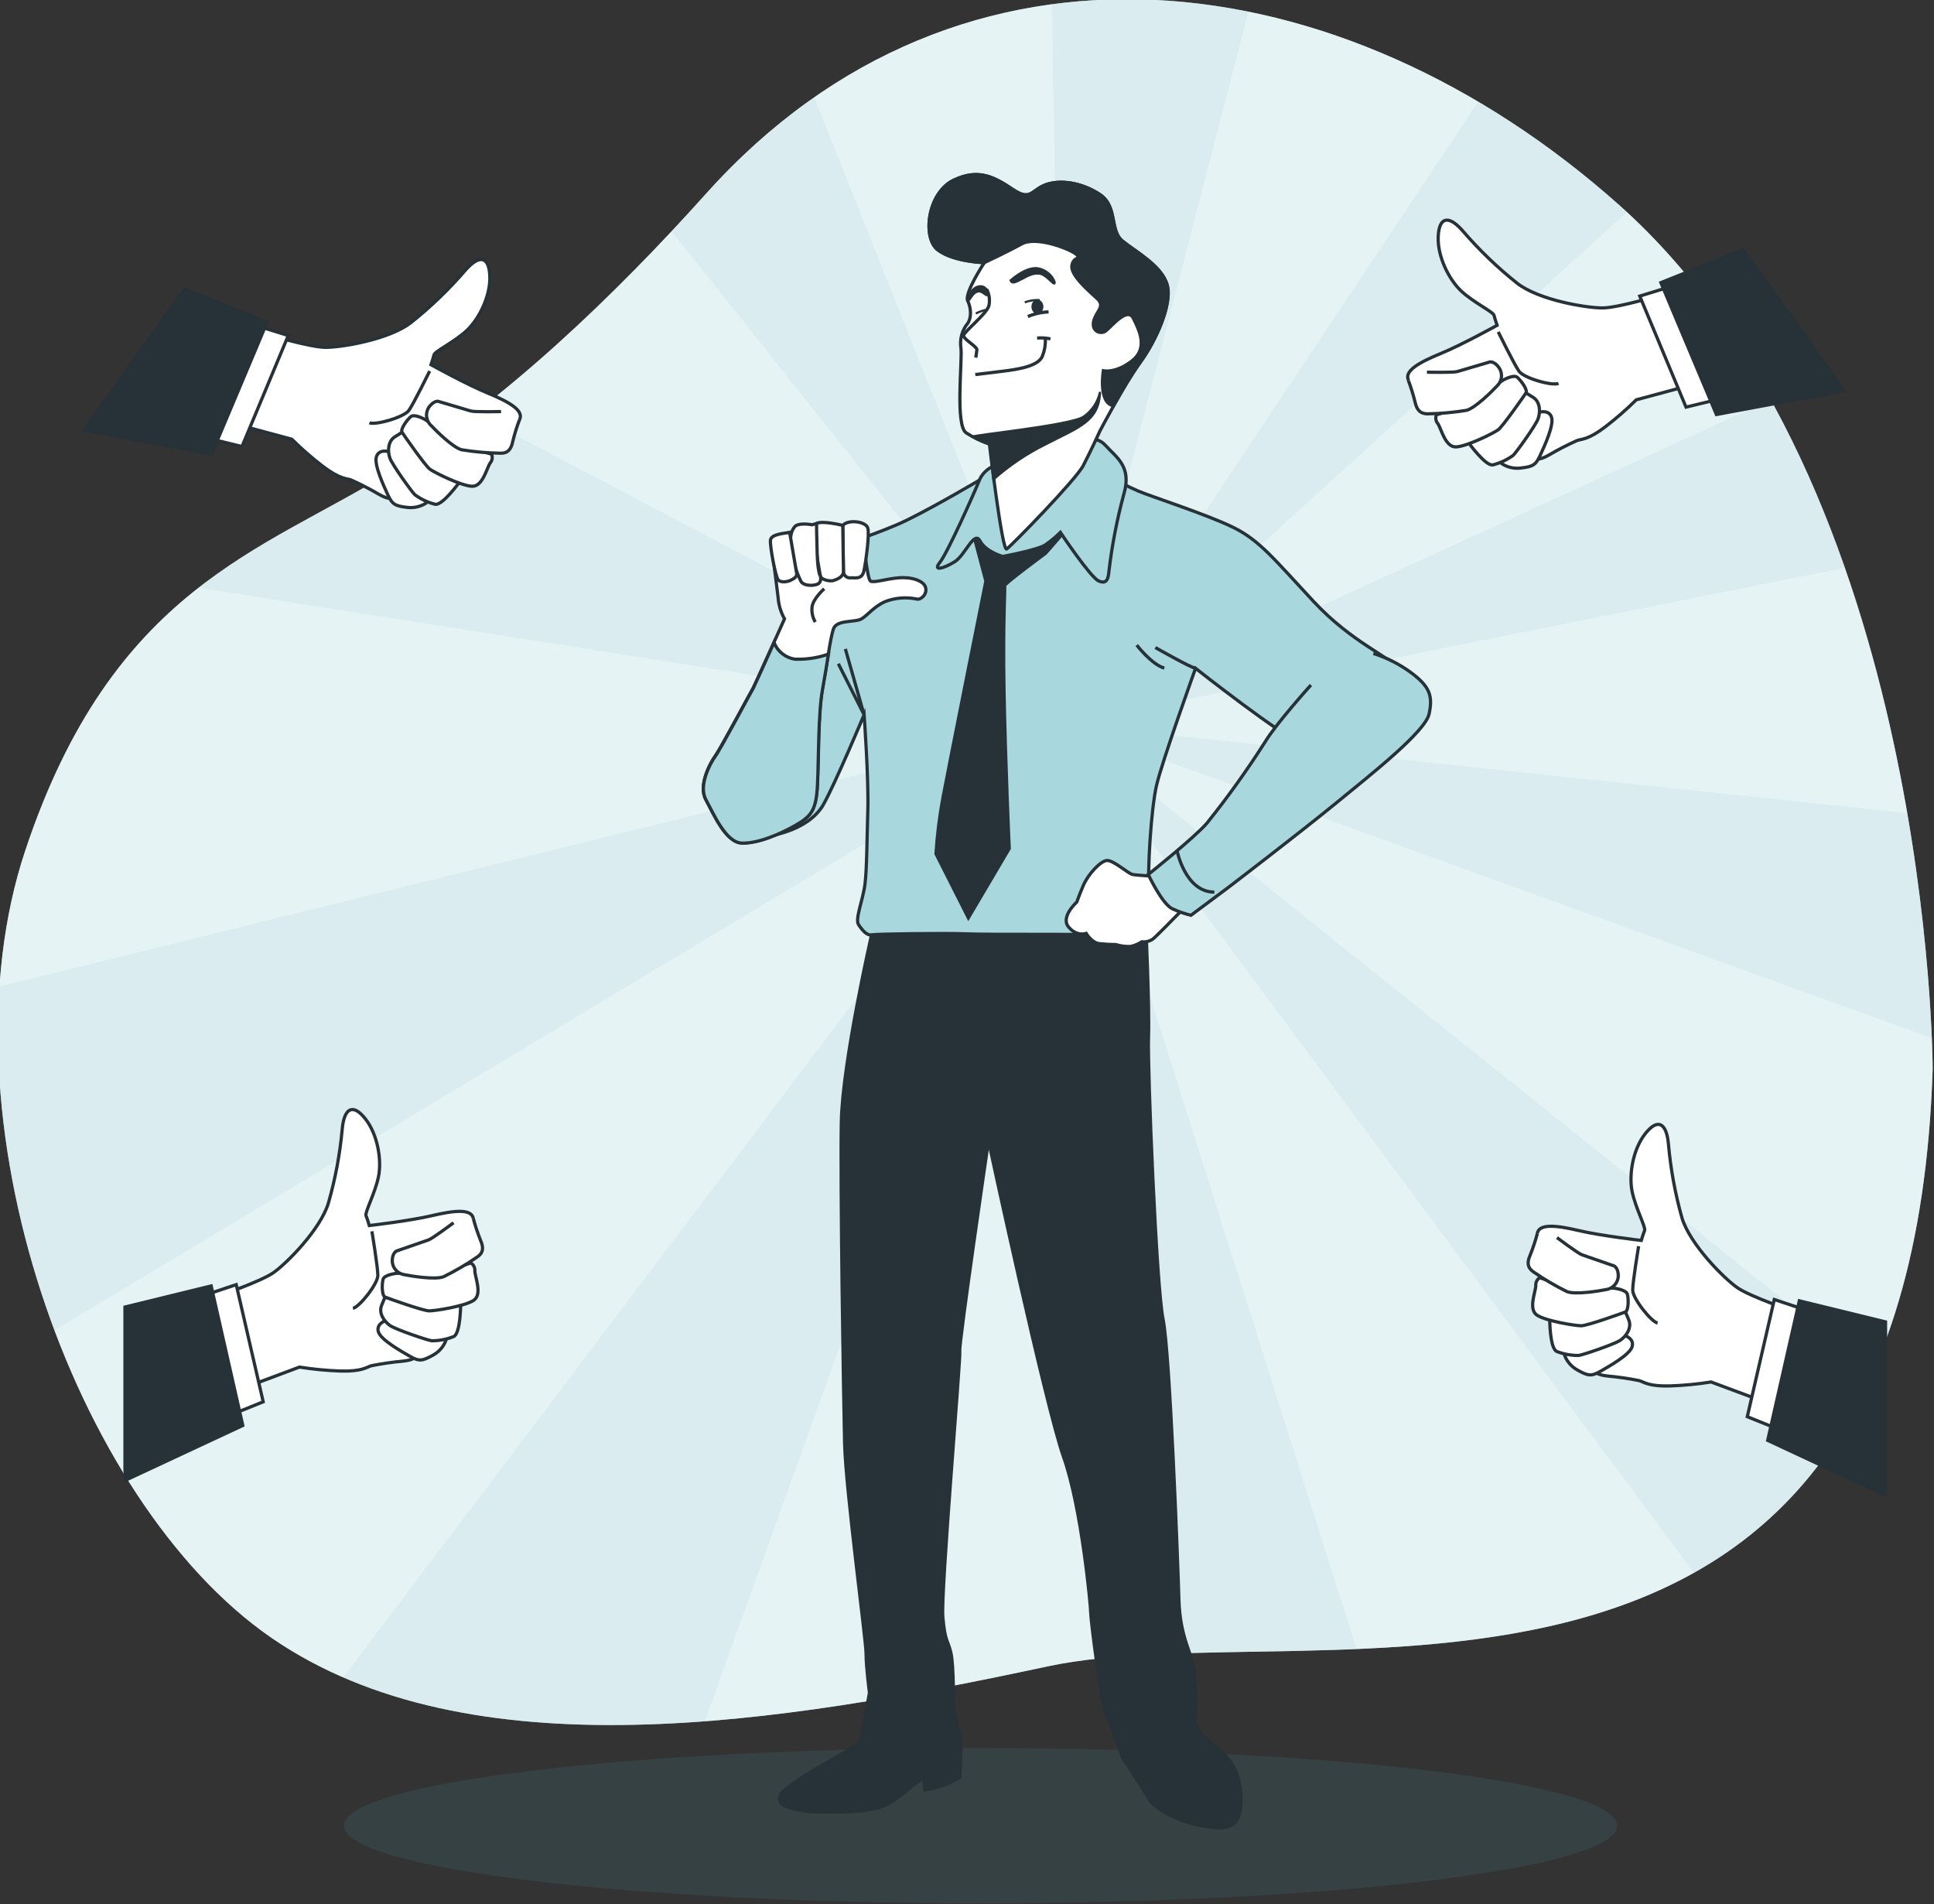 <svg width="450" height="443" viewBox="0 0 450 443" fill="none" xmlns="http://www.w3.org/2000/svg">
<rect x="0" y="0" width="450" height="443" fill="#333333" stroke="none"/>
<g clip-path="url(#clip0_662_1033)">
<path d="M449.691 248.679C449.691 248.679 449.623 112.661 376.735 47.697C312.392 -9.651 223.812 -21.3 164.327 45.014C143.131 68.641 117.502 93.272 90.879 109.775C61.039 128.287 26.179 136.741 5.832 198.028C-14.514 259.314 16.976 349.198 63.116 381.019C109.255 412.84 181.554 401.017 243.695 387.707C305.836 374.398 444.273 417.463 449.691 248.679Z" fill="#A8D7DE"/>
<path opacity="0.7" d="M449.691 248.679C449.691 248.679 449.623 112.661 376.735 47.697C312.392 -9.651 223.812 -21.3 164.327 45.014C143.131 68.641 117.502 93.272 90.879 109.775C61.039 128.287 26.179 136.741 5.832 198.028C-14.514 259.314 16.976 349.198 63.116 381.019C109.255 412.84 181.554 401.017 243.695 387.707C305.836 374.398 444.273 417.463 449.691 248.679Z" fill="white"/>
<path opacity="0.16" d="M228.148 442.817C309.955 442.817 376.272 434.732 376.272 424.759C376.272 414.786 309.955 406.701 228.148 406.701C146.342 406.701 80.025 414.786 80.025 424.759C80.025 434.732 146.342 442.817 228.148 442.817Z" fill="#428C98"/>
<path opacity="0.07" d="M376.735 47.688C366.614 38.634 355.634 30.588 343.95 23.665L247.558 168.437L378.54 49.348C377.951 48.788 377.353 48.257 376.735 47.688ZM290.472 2.712C275.441 -0.416 259.993 -1.007 244.767 0.965L247.558 168.427L290.472 2.712ZM189.444 22.642C180.237 29.104 171.812 36.612 164.337 45.014C161.723 47.942 159.035 50.876 156.273 53.816L247.567 168.446L189.444 22.642ZM110.366 96.205C104.106 101.053 97.605 105.582 90.888 109.775C76.432 118.712 60.837 125.343 46.207 136.741L247.558 168.446L110.366 96.205ZM-0.107 229.52C-1.874 255.647 3.08 283.925 12.669 309.502L247.558 168.446L-0.107 229.52ZM247.558 168.446L79.87 390.265C104.263 400.881 133.59 402.812 163.979 400.476L247.558 168.446ZM247.558 168.446L255.534 385.873C272.771 384.03 293.823 384.599 315.627 383.663L247.558 168.446ZM435.804 319.105L247.558 168.446L394.126 365.924C411.19 356.379 425.858 341.718 435.804 319.105ZM443.771 189.168L247.558 168.446L449.507 241.536C448.702 223.977 446.786 206.486 443.771 189.168ZM411.991 92.963L247.558 168.446L429.247 132.08C424.603 118.58 418.831 105.495 411.991 92.963Z" fill="#428C98"/>
<path d="M417.747 305.255C417.747 305.255 407.327 301.732 404.227 299.58C401.128 297.428 393.199 289.475 391.355 283.346C389.764 277.689 388.707 271.895 388.197 266.041C387.734 261.293 385.745 260.067 382.828 263.744C379.912 267.421 378.966 273.396 379.767 277.256C380.569 281.117 382.983 285.527 382.664 286.299C382.345 287.072 381.892 288.596 381.892 288.596C381.892 288.596 372.544 287.525 367.339 286.299C362.134 285.074 357.991 284.61 357.682 287.062C357.373 289.513 358.445 293.345 358.754 295.951C359.063 298.557 363.042 310.042 365.041 312.638C366.457 314.659 368.1 316.511 369.937 318.159C371.163 319.076 371.163 319.838 374.079 320.147C376.55 320.368 379.006 320.726 381.438 321.218C382.51 321.527 383.581 322.598 388.642 322.444C391.822 322.335 394.992 322.028 398.134 321.527L413.305 327.183L417.747 305.255Z" fill="white" stroke="#263238" stroke-width="0.75" stroke-miterlimit="10"/>
<path d="M412.841 302.34L406.555 329.605L416.829 333.736L422.034 305.409L412.841 302.34Z" fill="white" stroke="#263238" stroke-width="0.75" stroke-miterlimit="10"/>
<path d="M438.721 307.552L418.664 302.649L411.306 335.116L438.605 347.847L438.721 345.385V307.552Z" fill="#263238" stroke="#263238" stroke-width="0.75" stroke-miterlimit="10"/>
<path d="M381.272 289.938C381.272 289.938 379.892 298.229 379.892 300.159C379.892 302.089 384.179 307.513 385.686 307.812" stroke="#263238" stroke-width="0.75" stroke-miterlimit="10"/>
<path d="M378.202 310.775C378.202 310.775 380.356 311.538 379.738 313.381C379.12 315.225 374.523 317.821 372.379 319.047C370.236 320.272 369.482 320.118 367.02 318.738C365.573 317.938 364.478 316.626 363.949 315.061C365.494 315.022 367.033 314.87 368.555 314.607L378.202 310.775Z" fill="white" stroke="#263238" stroke-width="0.75" stroke-miterlimit="10"/>
<path d="M360.579 306.78C360.579 306.78 360.579 313.825 362.269 314.443C363.882 315.065 365.599 315.376 367.329 315.36C368.401 315.205 375.605 312.754 376.985 311.837C378.366 310.92 379.747 308.942 378.984 307.089L378.212 305.255C375.883 305.653 373.525 305.857 371.162 305.863C367.3 305.863 360.897 304.637 360.434 305.1C359.97 305.564 360.579 306.78 360.579 306.78Z" fill="white" stroke="#263238" stroke-width="0.75" stroke-miterlimit="10"/>
<path d="M358.262 297.263C357.956 297.459 357.709 297.733 357.547 298.058C357.386 298.383 357.315 298.745 357.344 299.107C357.344 300.487 355.51 304.618 357.653 305.998C359.797 307.378 366.537 308.449 367.918 308.449C369.299 308.449 377.421 305.554 378.183 305.236C378.946 304.917 378.956 302.166 378.647 301.095C378.338 300.024 375.586 299.715 375.586 299.715C375.586 299.715 363.805 299.435 358.262 297.263Z" fill="white" stroke="#263238" stroke-width="0.75" stroke-miterlimit="10"/>
<path d="M362.269 287.94C362.269 287.94 367.174 291.617 368.063 291.926L375.576 294.532C375.576 294.532 376.541 294.986 376.541 296.829C376.525 297.623 376.223 298.384 375.691 298.974C375.159 299.564 374.433 299.944 373.644 300.043C372.119 300.352 366.595 301.269 364.606 300.506C361.894 299.166 359.283 297.631 356.794 295.912C355.413 294.947 355.258 293.76 356.021 292.052C356.684 290.401 357.249 288.712 357.711 286.994" fill="white"/>
<path d="M362.269 287.94C362.269 287.94 367.174 291.617 368.063 291.926L375.576 294.532C375.576 294.532 376.541 294.986 376.541 296.829C376.525 297.623 376.223 298.384 375.691 298.974C375.159 299.564 374.433 299.944 373.644 300.043C372.119 300.352 366.595 301.269 364.606 300.506C361.894 299.166 359.283 297.631 356.794 295.912C355.413 294.947 355.258 293.76 356.021 292.052C356.684 290.401 357.249 288.712 357.711 286.994" stroke="#263238" stroke-width="0.75" stroke-miterlimit="10"/>
<path d="M387.232 68.409C387.232 68.409 376.696 71.604 372.959 71.642C369.222 71.681 358.098 69.838 353.038 65.919C348.433 62.261 344.185 58.176 340.349 53.72C337.21 50.12 334.873 50.284 334.642 54.965C334.41 59.646 337.143 65.041 340.001 67.714C342.86 70.388 347.427 72.54 347.63 73.37C347.833 74.2 348.345 75.686 348.345 75.686C348.345 75.686 340.117 80.251 335.163 82.278C330.209 84.305 326.578 86.351 327.757 88.523C328.935 90.694 332.034 93.184 333.802 95.124C335.569 97.064 345.496 104.081 348.634 105.046C350.963 105.859 353.377 106.406 355.828 106.677C357.364 106.677 357.76 107.333 360.357 105.895C362.491 104.632 364.696 103.495 366.963 102.488C368.015 102.112 369.512 102.363 373.529 99.294C376.055 97.354 378.458 95.258 380.723 93.02L396.367 88.803L387.232 68.409Z" fill="white" stroke="#263238" stroke-width="0.75" stroke-miterlimit="10"/>
<path d="M381.534 68.892L392.301 94.719L403.059 92.113L390.795 66.035L381.534 68.892Z" fill="white" stroke="#263238" stroke-width="0.75" stroke-miterlimit="10"/>
<path d="M405.619 58.082L386.45 65.755L399.371 96.437L428.978 90.916L427.645 88.851L405.619 58.082Z" fill="#263238" stroke="#263238" stroke-width="0.75" stroke-miterlimit="10"/>
<path d="M348.605 77.211C348.605 77.211 352.304 84.739 353.434 86.361C354.564 87.982 361.159 89.845 362.627 89.198" stroke="#263238" stroke-width="0.75" stroke-miterlimit="10"/>
<path d="M358.262 95.887C358.262 95.887 360.454 95.259 361.023 97.112C361.593 98.966 359.372 103.753 358.339 106.001C357.306 108.25 356.601 108.569 353.8 108.897C352.158 109.091 350.503 108.661 349.165 107.69C350.399 106.763 351.561 105.743 352.641 104.641L358.262 95.887Z" fill="white" stroke="#263238" stroke-width="0.75" stroke-miterlimit="10"/>
<path d="M341.623 102.894C341.623 102.894 345.718 108.626 347.417 108.144C349.092 107.71 350.671 106.967 352.072 105.953C352.854 105.2 357.287 99.023 357.866 97.469C358.445 95.915 358.416 93.503 356.726 92.451L355.037 91.399C353.374 93.079 351.575 94.619 349.658 96.002C346.539 98.222 340.59 100.973 340.484 101.61C340.378 102.247 341.623 102.894 341.623 102.894Z" fill="white" stroke="#263238" stroke-width="0.75" stroke-miterlimit="10"/>
<path d="M334.217 96.514C334.083 96.852 334.043 97.219 334.101 97.577C334.159 97.936 334.312 98.272 334.545 98.55C335.347 99.67 336.254 104.1 338.804 103.975C341.353 103.849 347.495 100.799 348.586 99.998C349.677 99.197 354.612 92.103 355.066 91.409C355.519 90.714 353.897 88.513 353.028 87.779C352.159 87.046 349.735 88.445 349.735 88.445C349.735 88.445 339.914 95.047 334.217 96.514Z" fill="white" stroke="#263238" stroke-width="0.75" stroke-miterlimit="10"/>
<path d="M332.024 86.593C332.024 86.593 338.147 86.728 339.074 86.448C340.001 86.168 346.703 84.199 346.703 84.199C346.703 84.199 347.716 84.035 348.788 85.531C349.24 86.187 349.439 86.986 349.346 87.777C349.254 88.569 348.877 89.3 348.286 89.835C347.224 90.984 343.274 94.931 341.208 95.472C338.218 95.959 335.198 96.229 332.169 96.282C330.518 96.282 329.678 95.424 329.272 93.609C328.848 91.884 328.322 90.186 327.698 88.523" fill="white"/>
<path d="M332.024 86.593C332.024 86.593 338.147 86.728 339.074 86.448C340.001 86.168 346.703 84.199 346.703 84.199C346.703 84.199 347.716 84.035 348.788 85.531C349.24 86.187 349.439 86.986 349.346 87.777C349.254 88.569 348.877 89.3 348.286 89.835C347.224 90.984 343.274 94.931 341.208 95.472C338.218 95.959 335.198 96.229 332.169 96.282C330.518 96.282 329.678 95.424 329.272 93.609C328.848 91.884 328.322 90.186 327.698 88.523" stroke="#263238" stroke-width="0.75" stroke-miterlimit="10"/>
<path d="M50.06 301.79C50.06 301.79 60.48 298.267 63.579 296.125C66.679 293.982 74.578 286.01 76.413 279.891C78.032 274.237 79.112 268.443 79.638 262.586C80.092 257.838 82.091 256.612 84.998 260.289C87.904 263.966 88.861 269.94 88.059 273.801C87.257 277.662 84.843 282.072 85.162 282.835C85.481 283.597 85.925 285.132 85.925 285.132C85.925 285.132 95.272 284.06 100.487 282.835C105.702 281.609 109.835 281.146 110.144 283.597C110.453 286.049 109.371 289.88 109.072 292.486C108.772 295.092 104.775 306.577 102.785 309.183C101.367 311.202 99.721 313.051 97.88 314.694C96.653 315.659 96.653 316.383 93.747 316.682C91.277 316.908 88.82 317.266 86.388 317.754C85.317 318.062 84.245 319.134 79.184 318.979C76.001 318.87 72.828 318.564 69.682 318.062L54.512 323.728L50.06 301.79Z" fill="white" stroke="#263238" stroke-width="0.75" stroke-miterlimit="10"/>
<path d="M54.965 298.875L61.242 326.141L50.977 330.281L45.763 301.945L54.965 298.875Z" fill="white" stroke="#263238" stroke-width="0.75" stroke-miterlimit="10"/>
<path d="M29.076 304.087L49.133 299.184L56.491 331.651L29.202 344.382L29.076 341.921V304.087Z" fill="#263238" stroke="#263238" stroke-width="0.75" stroke-miterlimit="10"/>
<path d="M86.533 286.473C86.533 286.473 87.914 294.745 87.914 296.733C87.914 298.721 83.617 304.087 82.12 304.396" stroke="#263238" stroke-width="0.75" stroke-miterlimit="10"/>
<path d="M89.594 307.301C89.594 307.301 87.451 308.073 88.059 309.907C88.667 311.741 93.273 314.347 95.417 315.572C97.561 316.798 98.314 316.644 100.786 315.263C102.233 314.47 103.326 313.16 103.848 311.596C102.306 311.558 100.769 311.404 99.251 311.133L89.594 307.301Z" fill="white" stroke="#263238" stroke-width="0.75" stroke-miterlimit="10"/>
<path d="M107.189 303.325C107.189 303.325 107.189 310.37 105.508 310.978C103.899 311.621 102.181 311.949 100.448 311.943C99.376 311.789 92.173 309.347 90.792 308.421C89.411 307.494 88.03 305.525 88.802 303.672L89.565 301.838C91.894 302.237 94.252 302.44 96.615 302.446C100.477 302.446 106.88 301.221 107.343 301.684C107.807 302.147 107.189 303.325 107.189 303.325Z" fill="white" stroke="#263238" stroke-width="0.75" stroke-miterlimit="10"/>
<path d="M109.516 293.828C109.835 294.01 110.095 294.279 110.266 294.604C110.437 294.929 110.512 295.296 110.482 295.661C110.482 297.042 112.326 301.172 110.182 302.553C108.038 303.933 101.24 304.985 99.859 304.985C98.478 304.985 90.357 302.089 89.594 301.771C88.831 301.452 88.831 298.702 89.14 297.63C89.449 296.559 92.202 296.26 92.202 296.26C92.202 296.26 104.002 295.97 109.516 293.828Z" fill="white" stroke="#263238" stroke-width="0.75" stroke-miterlimit="10"/>
<path d="M105.538 284.485C105.538 284.485 100.632 288.153 99.744 288.462C98.855 288.77 92.231 291.067 92.231 291.067C92.231 291.067 91.265 291.531 91.265 293.364C91.28 294.159 91.581 294.921 92.113 295.512C92.646 296.102 93.373 296.481 94.162 296.578C95.698 296.887 101.211 297.804 103.21 297.042C105.933 295.701 108.554 294.162 111.052 292.438C112.433 291.521 112.587 290.295 111.814 288.577C111.156 286.926 110.595 285.237 110.134 283.52" fill="white"/>
<path d="M105.538 284.485C105.538 284.485 100.632 288.153 99.744 288.462C98.855 288.77 92.231 291.067 92.231 291.067C92.231 291.067 91.265 291.531 91.265 293.364C91.28 294.159 91.581 294.921 92.113 295.512C92.646 296.102 93.373 296.481 94.162 296.578C95.698 296.887 101.211 297.804 103.21 297.042C105.933 295.701 108.554 294.162 111.052 292.438C112.433 291.521 112.587 290.295 111.814 288.577C111.156 286.926 110.595 285.237 110.134 283.52" stroke="#263238" stroke-width="0.75" stroke-miterlimit="10"/>
<path d="M61.387 77.578C61.387 77.578 71.913 80.773 75.66 80.811C79.406 80.85 90.512 79.007 95.581 75.088C100.186 71.43 104.434 67.345 108.27 62.889C111.409 59.289 113.746 59.453 113.968 64.134C114.19 68.815 111.467 74.21 108.618 76.883C105.769 79.557 101.182 81.709 100.989 82.539C100.796 83.369 100.274 84.855 100.274 84.855C100.274 84.855 108.502 89.411 113.456 91.447C118.41 93.484 122.041 95.51 120.862 97.682C119.684 99.854 116.585 102.344 114.817 104.284C113.05 106.224 103.123 113.25 99.985 114.215C97.656 115.028 95.243 115.575 92.791 115.846C91.255 115.846 90.859 116.502 88.262 115.055C86.123 113.801 83.918 112.664 81.656 111.648C80.604 111.281 79.107 111.522 75.08 108.463C72.559 106.521 70.159 104.426 67.896 102.189L52.252 97.972L61.387 77.578Z" fill="white" stroke="#263238" stroke-width="0.75" stroke-miterlimit="10"/>
<path d="M67.075 78.061L56.308 103.888L45.55 101.282L57.814 75.204L67.075 78.061Z" fill="white" stroke="#263238" stroke-width="0.75" stroke-miterlimit="10"/>
<path d="M42.991 67.251L62.16 74.924L49.239 105.606L19.632 100.085L20.965 98.01L42.991 67.251Z" fill="#263238" stroke="#263238" stroke-width="0.75" stroke-miterlimit="10"/>
<path d="M99.975 86.332C99.975 86.332 96.277 93.86 95.147 95.472C94.017 97.084 87.421 98.956 85.954 98.367" stroke="#263238" stroke-width="0.75" stroke-miterlimit="10"/>
<path d="M90.338 105.056C90.338 105.056 88.146 104.428 87.576 106.281C87.006 108.134 89.227 112.922 90.26 115.161C91.294 117.4 91.999 117.728 94.799 118.056C96.441 118.245 98.093 117.815 99.434 116.85C98.2 115.922 97.038 114.903 95.958 113.8L90.338 105.056Z" fill="white" stroke="#263238" stroke-width="0.75" stroke-miterlimit="10"/>
<path d="M106.986 112.063C106.986 112.063 102.882 117.796 101.192 117.313C99.514 116.883 97.934 116.136 96.537 115.113C95.755 114.369 91.323 108.183 90.743 106.639C90.164 105.094 90.203 102.662 91.893 101.62L93.583 100.568C95.241 102.25 97.04 103.787 98.961 105.162C102.08 107.391 108.029 110.142 108.135 110.779C108.241 111.416 106.986 112.063 106.986 112.063Z" fill="white" stroke="#263238" stroke-width="0.75" stroke-miterlimit="10"/>
<path d="M114.383 105.673C114.52 106.01 114.563 106.377 114.507 106.736C114.451 107.095 114.298 107.431 114.064 107.71C113.263 108.829 112.346 113.259 109.806 113.134C107.266 113.008 101.115 109.959 100.024 109.158C98.933 108.356 93.988 101.263 93.544 100.568C93.1 99.873 94.703 97.672 95.582 96.939C96.46 96.205 98.874 97.595 98.874 97.595C98.874 97.595 108.647 104.235 114.383 105.673Z" fill="white" stroke="#263238" stroke-width="0.75" stroke-miterlimit="10"/>
<path d="M116.585 95.761C116.585 95.761 110.453 95.897 109.526 95.617C108.599 95.337 101.907 93.358 101.907 93.358C101.907 93.358 100.941 93.204 99.821 94.7C99.37 95.356 99.171 96.153 99.262 96.944C99.352 97.735 99.726 98.467 100.313 99.004C101.385 100.143 105.335 104.1 107.401 104.641C110.39 105.129 113.412 105.397 116.44 105.442C118.091 105.5 118.931 104.593 119.289 102.778C119.714 101.05 120.239 99.349 120.863 97.682" fill="white"/>
<path d="M116.585 95.761C116.585 95.761 110.453 95.897 109.526 95.617C108.599 95.337 101.907 93.358 101.907 93.358C101.907 93.358 100.941 93.204 99.821 94.7C99.37 95.356 99.171 96.153 99.262 96.944C99.352 97.735 99.726 98.467 100.313 99.004C101.385 100.143 105.335 104.1 107.401 104.641C110.39 105.129 113.412 105.397 116.44 105.442C118.091 105.5 118.931 104.593 119.289 102.778C119.714 101.05 120.239 99.349 120.863 97.682" stroke="#263238" stroke-width="0.75" stroke-miterlimit="10"/>
<path d="M202.79 217.495C202.79 217.495 196.03 247.086 195.76 261.003C195.49 274.921 196.262 325.079 196.523 335.84C196.784 346.602 201.515 381.53 201.515 384.677C201.515 387.823 202.307 393.865 202.307 393.865L200.202 405.157C198.142 406.748 195.944 408.153 193.636 409.355C188.904 411.98 183.39 415.397 181.816 417.231C181.624 417.452 181.488 417.715 181.42 417.999C181.351 418.283 181.352 418.58 181.422 418.864C181.492 419.148 181.629 419.41 181.822 419.63C182.015 419.85 182.258 420.02 182.53 420.126C184.403 420.859 186.376 421.305 188.382 421.448C192.844 421.709 200.202 421.709 204.142 420.657C208.082 419.605 211.24 416.198 213.074 414.866L214.919 413.554L215.18 416.449C216.064 416.319 216.941 416.142 217.806 415.918C219.734 415.363 221.586 414.572 223.32 413.563C223.32 413.563 223.581 409.095 223.581 406.469C223.581 403.844 222.267 399.115 222.007 398.073C221.746 397.03 222.007 387.562 221.225 384.416C220.442 381.27 219.911 382.051 219.38 376.28C218.849 370.508 223.581 315.881 223.32 314.308C223.059 312.735 230.002 265.414 230.002 265.414C230.002 265.414 243.28 327.183 247.481 339.006C251.682 350.829 253.787 373.664 253.787 375.247C253.787 376.83 256.153 395.457 257.205 398.092C258.258 400.727 261.145 408.853 261.145 408.853C261.145 408.853 265.346 415.156 267.181 418.302C269.015 421.448 275.331 424.093 280.053 424.865C284.775 425.637 288.464 425.917 288.744 419.615C289.024 413.312 286.648 409.114 282.699 406.228C278.749 403.342 277.977 400.717 277.977 400.717C278.263 396.862 278.263 392.991 277.977 389.136C277.446 384.667 274.558 381.25 274.298 372.062C274.037 362.874 272.192 314.559 270.618 306.944C269.044 299.329 266.968 248.389 267.229 241.314C267.49 234.24 266.563 214.474 266.563 214.474L202.597 213.75L202.79 217.495Z" fill="#263238" stroke="#263238" stroke-width="0.75" stroke-miterlimit="10"/>
<path d="M227.898 111.706C227.898 111.706 218.135 117.497 211.221 120.913C204.306 124.33 195.866 126.318 195.007 128.258C194.148 130.198 179.228 161.97 176.418 166.284C173.608 170.599 166.906 179.034 168.2 183.782C169.494 188.531 174.902 195.017 178.359 194.592C181.816 194.167 188.74 192.208 191.55 187.247C194.36 182.286 201.062 166.284 201.062 166.284C201.062 166.284 202.143 181.196 201.921 188.541C201.699 195.885 201.709 201.937 201.274 205.604C200.84 209.272 198.899 213.818 199.758 215.111C200.618 216.404 201.689 217.707 202.79 217.495C203.891 217.282 220.085 217.061 225.001 217.273C229.916 217.485 252.454 217.273 257.215 217.495C261.976 217.717 266.08 215.333 266.505 214.464C266.93 213.596 267.809 212.302 267.374 207.554C266.939 202.805 267.809 188.328 269.103 182.711C270.397 177.094 278.18 155.484 278.18 155.484C278.18 155.484 298.719 171.689 303.046 172.982C307.372 174.276 319.037 172.336 322.929 167.587C326.82 162.839 328.114 159.152 325.739 155.919C323.363 152.686 314.711 149.655 305.634 139.926C296.556 130.198 293.08 125.671 286.832 122.641C280.584 119.61 267.809 115.518 264.776 114.215C261.744 112.912 260.914 112.285 258.982 111.406C257.051 110.528 252.493 108.82 244.063 108.598C238.526 108.599 233.04 109.653 227.898 111.706Z" fill="#A8D7DE" stroke="#263238" stroke-width="0.75" stroke-miterlimit="10"/>
<path d="M196.697 150.977C196.996 152.02 201.052 166.284 201.052 166.284L195.065 154.423" stroke="#263238" stroke-width="0.75" stroke-miterlimit="10"/>
<path d="M278.218 155.484C277.32 155.484 268.822 150.659 268.822 150.659" stroke="#263238" stroke-width="0.75" stroke-miterlimit="10"/>
<path d="M264.496 150.089C264.496 150.089 267.924 154.558 270.908 155.446" stroke="#263238" stroke-width="0.75" stroke-miterlimit="10"/>
<path d="M226.68 124.957L229.394 135.197C229.394 135.197 220.799 178.136 219.448 185.385C218.624 189.764 218.07 194.189 217.787 198.636L225.319 213.547L234.821 197.429C234.821 197.429 233.913 177.094 233.614 160.831C233.315 144.569 233.913 136.703 233.759 136.278C233.604 135.853 243.261 128.74 243.261 128.74C243.261 128.74 248.833 122.563 249.132 121.511C249.431 120.459 245.221 121.811 244.304 122.718C243.277 123.586 242.06 124.202 240.752 124.515C239.444 124.829 238.081 124.831 236.772 124.523C232.851 123.77 227.723 119.407 226.97 121.511C226.519 122.602 226.418 123.806 226.68 124.957Z" fill="#263238" stroke="#263238" stroke-width="0.75" stroke-miterlimit="10"/>
<path d="M233.16 107.488C232.706 107.787 229.095 108.694 227.888 111.706C226.681 114.717 220.5 128.576 218.694 130.835C216.889 133.093 219.747 132.186 222.161 130.68C224.575 129.175 226.681 123.307 228.032 125.855C229.384 128.403 233.315 129.464 233.315 129.464C233.315 129.464 241.446 127.959 243.261 126.752C244.498 125.889 245.658 124.92 246.728 123.857C246.728 123.857 253.661 134.251 255.612 135.149C257.563 136.046 257.881 134.551 258.026 132.89C258.74 126.839 259.899 120.849 261.493 114.968C263.424 108.492 259.687 106.378 257.273 103.676C254.859 100.973 252.145 102.768 249.441 103.068C246.737 103.367 233.16 107.488 233.16 107.488Z" fill="#A8D7DE" stroke="#263238" stroke-width="0.75" stroke-miterlimit="10"/>
<path d="M229.027 61.103C229.027 61.103 224.315 68.255 225.165 69.992C226.015 71.73 226.034 74.007 225.165 75.223C224.508 76.023 224.029 76.952 223.757 77.95C223.486 78.948 223.429 79.993 223.591 81.014C223.938 83.977 222.2 98.966 224.817 100.713C226.5 101.807 228.313 102.686 230.215 103.328C230.215 103.328 233.18 128.422 234.232 127.727C235.285 127.032 250.301 111.657 252.039 108.337C253.777 105.017 255.902 100.327 255.902 100.327C255.902 100.327 261.831 88.996 265.317 84.286C268.803 79.576 272.82 70.871 271.604 66.334C270.387 61.798 264.1 58.488 261.136 56.046C258.171 53.604 260.093 48.035 255.902 45.246C251.711 42.457 246.66 41.762 243.348 42.978C240.036 44.194 239.862 46.839 235.845 44.194C231.828 41.55 228.004 38.973 221.901 41.935C215.798 44.898 214.571 55.351 218.231 58.14C221.891 60.929 229.027 61.103 229.027 61.103Z" fill="white" stroke="#263238" stroke-width="0.75" stroke-miterlimit="10"/>
<path d="M261.116 56.046C258.152 53.614 260.073 48.035 255.882 45.246C251.691 42.457 246.641 41.762 243.329 42.978C240.016 44.194 239.843 46.839 235.825 44.194C231.808 41.55 227.984 38.973 221.881 41.935C215.778 44.898 214.552 55.351 218.212 58.14C221.872 60.929 229.027 61.103 229.027 61.103C229.027 61.103 234.261 58.661 237.718 56.751C241.175 54.84 249.055 57.967 250.446 59.192C251.836 60.418 249.75 59.54 249.403 61.798C249.055 64.057 253.41 67.734 255.332 69.519C257.254 71.305 254.984 72.482 254.463 74.75C253.941 77.018 256.027 77.887 257.254 77.018C258.48 76.15 262.304 71.228 263.704 74.055C265.104 76.883 267.19 81.024 263.357 83.987C259.523 86.95 256.722 86.255 256.722 86.255C256.722 86.255 255.477 93.802 259.098 94.391C260.978 90.933 263.038 87.577 265.269 84.334C268.764 79.634 272.772 70.919 271.555 66.383C270.338 61.846 264.081 58.488 261.116 56.046Z" fill="#263238" stroke="#263238" stroke-width="0.75" stroke-miterlimit="10"/>
<path d="M238.442 70.34C239.555 69.924 240.743 69.747 241.928 69.818" stroke="#263238" stroke-width="0.5" stroke-miterlimit="10"/>
<path d="M229.519 72.058C228.659 72.24 227.827 72.538 227.047 72.945" stroke="#263238" stroke-width="0.5" stroke-miterlimit="10"/>
<path d="M229.578 67.3C230.198 68.486 230.379 69.853 230.089 71.16C229.52 73.09 224.122 77.308 224.189 78.128C224.257 78.949 227.356 80.667 227.299 81.362C227.241 82.057 227.047 83.205 227.047 83.205" stroke="#263238" stroke-width="0.75" stroke-miterlimit="10"/>
<path d="M241.378 72.752C242.008 72.752 242.518 72.126 242.518 71.353C242.518 70.58 242.008 69.954 241.378 69.954C240.749 69.954 240.239 70.58 240.239 71.353C240.239 72.126 240.749 72.752 241.378 72.752Z" fill="#263238" stroke="#263238" stroke-width="0.5" stroke-miterlimit="10"/>
<path d="M239.157 73.641C240.69 72.999 242.325 72.633 243.986 72.56" stroke="#263238" stroke-width="0.75" stroke-miterlimit="10"/>
<path d="M235.13 65.244C235.13 65.244 238.867 61.779 241.764 62.474C244.661 63.169 245.762 65.958 245.299 65.968C244.835 65.977 243.367 63.825 241.784 63.661C240.2 63.497 239.07 64.25 237.699 64.945C236.328 65.639 235.488 66.122 235.13 65.244Z" fill="#263238" stroke="#263238" stroke-width="0.5" stroke-miterlimit="10"/>
<path d="M229.829 67.994C229.786 67.759 229.694 67.535 229.559 67.337C229.423 67.14 229.248 66.973 229.044 66.847C228.84 66.722 228.612 66.64 228.375 66.608C228.137 66.577 227.896 66.595 227.666 66.662C225.957 66.923 224.663 70.031 225.184 69.992C225.706 69.954 226.275 67.994 227.608 67.811C228.941 67.628 229.829 69.712 229.829 67.994Z" fill="#263238" stroke="#263238" stroke-width="0.5" stroke-miterlimit="10"/>
<path d="M226.932 87.143C226.932 87.143 229.664 86.824 233.218 86.38C236.772 85.936 241.774 85.241 242.604 82.703C243.078 81.473 243.291 80.159 243.232 78.843" stroke="#263238" stroke-width="0.75" stroke-miterlimit="10"/>
<path d="M241.311 78.65C242.351 78.564 243.398 78.629 244.42 78.843" stroke="#263238" stroke-width="0.75" stroke-miterlimit="10"/>
<path d="M255.95 91.177C255.45 93.53 254.068 95.602 252.087 96.968C248.92 98.985 225.657 101.292 226.429 101.581C227.202 101.871 230.225 103.318 230.225 103.318L231.132 111.57C234.796 108.329 238.871 105.584 243.251 103.405C250.957 99.41 255.766 98.087 255.95 91.177Z" fill="#263238" stroke="#263238" stroke-width="0.5" stroke-miterlimit="10"/>
<path d="M268.928 203.877C268.928 203.877 264.602 203.664 263.521 203.452C262.439 203.24 258.982 199.987 257.466 200.209C255.95 200.431 253.149 203.452 252.068 206C250.986 208.548 250.552 209.861 250.552 209.861C250.552 209.861 246.689 213.316 248.62 215.651C250.552 217.987 252.734 217.167 252.734 217.167C252.734 217.167 254.028 219.329 255.757 219.541C257.039 219.683 258.329 219.757 259.619 219.763C260.738 220.106 261.908 220.252 263.076 220.197C264 219.995 264.88 219.628 265.674 219.116C266.591 219.223 267.516 218.99 268.272 218.46C269.064 217.833 272.897 213.914 274.877 211.897L276.045 210.691L268.928 203.877Z" fill="white" stroke="#263238" stroke-width="0.75" stroke-miterlimit="10"/>
<path d="M305.025 159.374C305.025 159.374 297.029 168.234 294.403 172.548C290.217 179.131 285.671 185.478 280.787 191.561C277.764 195.017 267.171 203.452 267.171 203.452C267.171 203.452 270.406 210.362 272.791 211.443C274.179 212.082 275.624 212.586 277.108 212.949L285.799 206.473C285.799 206.473 302.215 193.926 310.906 186.813C319.597 179.7 331.658 170.174 332.527 166.072C333.396 161.97 332.74 159.808 328.423 156.565C325.737 154.578 322.742 153.046 319.558 152.029" fill="#A8D7DE"/>
<path d="M305.025 159.374C305.025 159.374 297.029 168.234 294.403 172.548C290.217 179.131 285.671 185.478 280.787 191.561C277.764 195.017 267.171 203.452 267.171 203.452C267.171 203.452 270.406 210.362 272.791 211.443C274.179 212.082 275.624 212.586 277.108 212.949L285.799 206.473C285.799 206.473 302.215 193.926 310.906 186.813C319.597 179.7 331.658 170.174 332.527 166.072C333.396 161.97 332.74 159.808 328.423 156.565C325.737 154.578 322.742 153.046 319.558 152.029" stroke="#263238" stroke-width="0.75" stroke-miterlimit="10"/>
<path d="M273.902 198.047C273.902 198.047 275.834 207.554 282.545 207.554" stroke="#263238" stroke-width="0.75" stroke-miterlimit="10"/>
<path d="M179.711 128.045C179.711 128.045 180.599 135.641 181.053 139.067C181.182 140.794 181.69 142.471 182.54 143.98C182.54 143.98 175.539 159.615 175.24 160.069C174.94 160.522 167.64 174.218 166.442 175.849C165.245 177.48 162.425 182.701 164.212 185.983C165.998 189.264 168.828 195.962 172.555 196.107C176.283 196.252 181.497 194.022 185.109 191.938C188.72 189.853 189.879 188.512 190.178 182.557C190.478 176.602 190.323 165.879 191.376 160.214C192.428 154.548 193.162 148.632 193.906 146.364C194.649 144.096 198.976 144.877 200.463 143.98C201.95 143.082 203.292 141.152 205.977 139.955C208.305 139.071 210.837 138.866 213.277 139.367C214.175 139.666 215.807 138.324 215.363 136.683C214.919 135.043 211.935 134.155 208.951 134.444C205.967 134.734 203.292 135.641 202.549 135.197C201.805 134.753 201.062 126.849 201.062 126.849C201.062 126.849 190.439 127.746 186.75 127.891C183.062 128.036 179.711 128.045 179.711 128.045Z" fill="white" stroke="#263238" stroke-width="0.75" stroke-miterlimit="10"/>
<path d="M196.098 122.235C196.098 122.235 196.253 132.07 196.253 132.958C196.255 133.165 196.299 133.37 196.384 133.559C196.468 133.748 196.591 133.917 196.744 134.057C196.898 134.196 197.078 134.303 197.274 134.369C197.47 134.436 197.678 134.462 197.885 134.444C198.638 134.3 200.569 135.043 201.023 132.813C201.477 130.584 202.356 124.32 201.911 122.834C201.467 121.347 197.44 120.749 196.098 122.235Z" fill="white" stroke="#263238" stroke-width="0.75" stroke-miterlimit="10"/>
<path d="M196.098 122.235C196.098 122.235 191.337 121.048 189.995 121.791C188.653 122.534 190.739 133.112 190.884 134C191.028 134.888 193.124 135.342 194.012 135.043C194.901 134.743 196.253 134.155 196.253 132.958C196.253 131.761 196.098 122.235 196.098 122.235Z" fill="white" stroke="#263238" stroke-width="0.75" stroke-miterlimit="10"/>
<path d="M188.952 122.091C188.952 122.091 185.823 121.492 184.925 122.535C184.027 123.577 183.737 125.063 184.027 127.746C184.421 130.387 185.226 132.95 186.412 135.342C187.011 136.24 188.952 136.384 190.14 135.94C191.328 135.496 190.883 134.01 190.883 134.01C190.883 134.01 190.285 133.412 190.14 128.798C189.995 124.185 189.995 121.801 189.995 121.801L188.952 122.091Z" fill="white" stroke="#263238" stroke-width="0.75" stroke-miterlimit="10"/>
<path d="M183.737 123.876C183.139 124.021 179.411 124.175 179.266 125.661C179.121 127.148 180.454 134.155 181.053 134.898C181.651 135.641 183.283 135.342 183.882 135.043C184.481 134.743 185.524 134.3 185.369 133.402C185.215 132.504 183.737 123.876 183.737 123.876Z" fill="white" stroke="#263238" stroke-width="0.75" stroke-miterlimit="10"/>
<path d="M184.925 153.361C183.855 153.191 182.847 152.745 182 152.068C181.154 151.392 180.498 150.507 180.097 149.5C178.05 154.056 175.442 159.818 175.268 160.117C174.969 160.561 167.669 174.266 166.471 175.897C165.274 177.528 162.454 182.75 164.241 186.031C166.027 189.313 168.856 196.011 172.584 196.155C176.311 196.3 181.526 194.071 185.138 191.986C188.749 189.901 189.908 188.56 190.207 182.605C190.507 176.65 190.352 165.927 191.405 160.262C191.907 157.482 192.37 154.645 192.757 152.193C190.242 153.068 187.586 153.464 184.925 153.361Z" fill="#A8D7DE" stroke="#263238" stroke-width="0.75" stroke-miterlimit="10"/>
<path d="M191.782 136.983C191.782 136.983 189.242 139.212 188.952 141.152C188.802 142.392 189.063 143.646 189.696 144.723" fill="white"/>
<path d="M191.782 136.983C191.782 136.983 189.242 139.212 188.952 141.152C188.802 142.392 189.063 143.646 189.696 144.723" stroke="#263238" stroke-width="0.75" stroke-miterlimit="10"/>
</g>
<defs>
<clipPath id="clip0_662_1033">
<rect width="450" height="443" fill="white"/>
</clipPath>
</defs>
</svg>
